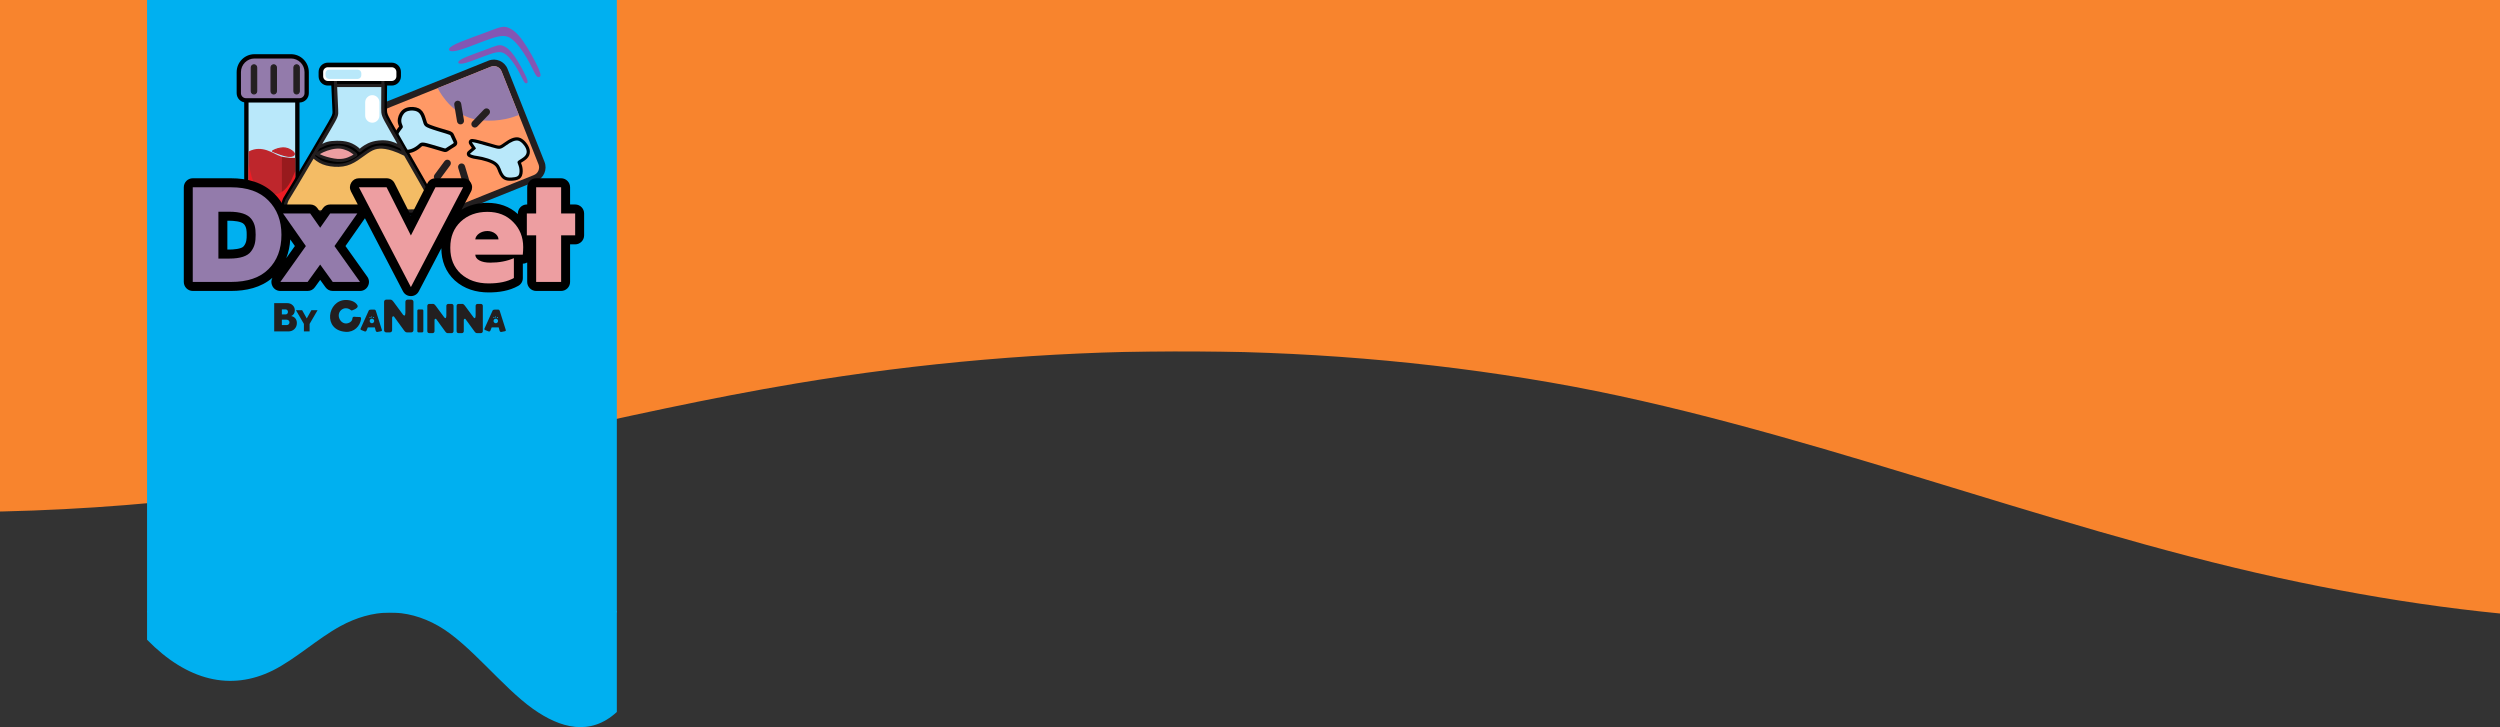 <svg width="612" height="178" viewBox="0 0 612 178" fill="none" xmlns="http://www.w3.org/2000/svg">
<rect x="0" y="0" width="612" height="178" fill="#333333" stroke="none"/>
<path d="M68.025 119.334C110.8 112.77 152.218 101.005 194.875 93.87C255.638 83.698 318.915 83.084 379.582 93.632C438.538 103.858 499.669 128.8 557.924 141.472C609.586 152.714 665.99 157.343 716 143.297V85H-169V101.638C-93.432 125.274 -11.46 131.394 68.025 119.334Z" fill="#F8842D"/>
<rect x="-30" y="-41" width="672" height="127" fill="#F8842D"/>
<path d="M66.8 164.12C72.358 161.332 77.74 156.336 83.283 153.305C91.179 148.986 99.401 148.725 107.285 153.204C114.946 157.547 122.889 168.139 130.459 173.521C137.172 178.295 144.502 180.261 151 174.296V149.538H36V156.604C45.82 166.642 56.471 169.241 66.8 164.12Z" fill="#00B0F0"/>
<rect x="36" y="-7" width="115" height="156.92" fill="#00B0F0"/>
<mask id="mask0_2002_1077" style="mask-type:luminance" maskUnits="userSpaceOnUse" x="12" y="-62" width="164" height="213">
<path fill-rule="evenodd" clip-rule="evenodd" d="M12 150.113H175.986V-62H12V150.113Z" fill="white"/>
</mask>
<g mask="url(#mask0_2002_1077)">
<path fill-rule="evenodd" clip-rule="evenodd" d="M93.511 25.332L119.582 14.846C121.415 14.109 123.514 15.014 124.247 16.858L133.298 39.636C134.031 41.48 133.131 43.592 131.298 44.329L105.227 54.815C103.394 55.552 101.295 54.647 100.562 52.802L91.51 30.025C90.778 28.181 91.678 26.069 93.511 25.332Z" fill="#231F20"/>
</g>
<mask id="mask1_2002_1077" style="mask-type:luminance" maskUnits="userSpaceOnUse" x="12" y="-62" width="164" height="213">
<path fill-rule="evenodd" clip-rule="evenodd" d="M12 150.113H175.986V-62H12V150.113Z" fill="white"/>
</mask>
<g mask="url(#mask1_2002_1077)">
<path fill-rule="evenodd" clip-rule="evenodd" d="M94.099 26.811C93.077 27.222 92.572 28.406 92.981 29.433L102.032 52.211C102.441 53.239 103.618 53.746 104.639 53.336L130.71 42.85C131.732 42.439 132.236 41.255 131.828 40.227L122.777 17.45C122.368 16.422 121.191 15.914 120.17 16.325L94.099 26.811Z" fill="#FF9966"/>
</g>
<mask id="mask2_2002_1077" style="mask-type:luminance" maskUnits="userSpaceOnUse" x="12" y="-62" width="164" height="213">
<path fill-rule="evenodd" clip-rule="evenodd" d="M12 150.113H175.986V-62H12V150.113Z" fill="white"/>
</mask>
<g mask="url(#mask2_2002_1077)">
<path fill-rule="evenodd" clip-rule="evenodd" d="M97.697 30.967C97.666 30.89 97.63 30.811 97.606 30.75C97.376 30.163 97.3 29.629 97.408 29C97.568 28.076 98.084 27.157 98.893 26.662C99.724 26.154 100.907 26.07 101.84 26.291C102.757 26.508 103.366 27.018 103.78 27.861C104.11 28.531 104.25 29.229 104.499 29.921C104.525 29.993 104.557 30.082 104.599 30.146C104.715 30.328 105.273 30.537 105.458 30.607C106.739 31.094 108.115 31.464 109.429 31.867C110.031 32.052 110.757 32.198 111.061 32.818C111.18 33.059 111.287 33.312 111.399 33.558C111.534 33.856 111.673 34.154 111.812 34.45C111.918 34.675 111.976 34.881 111.932 35.135C111.855 35.581 111.552 35.777 111.207 35.989C110.753 36.269 110.271 36.555 109.838 36.863C109.644 37 109.507 37.117 109.265 37.181C108.921 37.271 108.639 37.175 108.316 37.077C107.444 36.814 106.568 36.557 105.694 36.299C105.241 36.166 104.786 36.029 104.328 35.916C104.072 35.852 103.732 35.768 103.468 35.764C103.428 35.764 103.372 35.763 103.336 35.784C103.214 35.852 103.026 36.045 102.916 36.14C102.314 36.659 101.613 37.085 100.855 37.327C99.87 37.642 98.736 37.664 97.814 37.144C96.804 36.574 96.136 35.415 96.168 34.248C96.197 33.245 96.731 32.275 97.303 31.483C97.418 31.322 97.539 31.166 97.662 31.011C97.673 30.997 97.685 30.983 97.697 30.967Z" fill="black"/>
</g>
<mask id="mask3_2002_1077" style="mask-type:luminance" maskUnits="userSpaceOnUse" x="12" y="-62" width="164" height="213">
<path fill-rule="evenodd" clip-rule="evenodd" d="M12 150.113H175.986V-62H12V150.113Z" fill="white"/>
</mask>
<g mask="url(#mask3_2002_1077)">
<path fill-rule="evenodd" clip-rule="evenodd" d="M110.607 33.922C110.462 33.603 110.354 33.354 110.281 33.206C110.208 33.058 110.17 33.011 109.174 32.705C108.179 32.4 106.225 31.835 105.15 31.426C104.074 31.017 103.876 30.763 103.681 30.22C103.485 29.676 103.291 28.842 103 28.249C102.708 27.657 102.319 27.305 101.641 27.144C100.962 26.983 99.994 27.014 99.345 27.411C98.696 27.808 98.366 28.571 98.266 29.15C98.167 29.729 98.297 30.123 98.417 30.429C98.536 30.734 98.646 30.951 98.608 31.136C98.569 31.322 98.384 31.476 98.007 31.998C97.631 32.519 97.063 33.407 97.039 34.272C97.015 35.138 97.534 35.981 98.24 36.38C98.946 36.778 99.841 36.733 100.592 36.492C101.343 36.252 101.952 35.818 102.349 35.475C102.747 35.132 102.933 34.881 103.479 34.888C104.026 34.896 104.933 35.162 105.939 35.459C106.945 35.755 108.051 36.082 108.567 36.238C109.083 36.394 109.009 36.379 109.335 36.147C109.662 35.915 110.389 35.467 110.752 35.242C111.116 35.018 111.116 35.018 111.025 34.824C110.934 34.63 110.752 34.241 110.607 33.922Z" fill="#B9E8FA"/>
</g>
<mask id="mask4_2002_1077" style="mask-type:luminance" maskUnits="userSpaceOnUse" x="12" y="-62" width="164" height="213">
<path fill-rule="evenodd" clip-rule="evenodd" d="M12 150.113H175.986V-62H12V150.113Z" fill="white"/>
</mask>
<g mask="url(#mask4_2002_1077)">
<path fill-rule="evenodd" clip-rule="evenodd" d="M115.508 36.217C115.345 35.98 115.183 35.743 115.021 35.505C114.972 35.434 114.922 35.362 114.878 35.287C114.71 35 114.691 34.658 114.887 34.372C115.082 34.088 115.368 34.004 115.686 34.026C116.17 34.061 116.68 34.19 117.149 34.311C118.292 34.604 119.431 34.944 120.565 35.27C120.964 35.385 121.741 35.644 122.153 35.644C122.409 35.645 122.633 35.504 122.842 35.37C123.365 35.034 123.85 34.648 124.387 34.326C124.91 34.012 125.524 33.727 126.131 33.637C126.738 33.547 127.267 33.668 127.782 33.999C128.267 34.31 128.704 34.776 129.031 35.25C129.384 35.761 129.672 36.375 129.712 37.004C129.758 37.722 129.473 38.349 128.964 38.846C128.533 39.269 128.027 39.54 127.53 39.867C127.557 39.933 127.586 39.998 127.607 40.051C127.714 40.323 127.805 40.594 127.866 40.881C128.001 41.52 128.02 42.37 127.783 42.981C127.498 43.714 126.911 44.003 126.18 44.14C125.567 44.255 124.771 44.304 124.158 44.195C123.535 44.083 123.076 43.803 122.687 43.311C122.398 42.946 122.179 42.52 122.006 42.088C121.86 41.723 121.746 41.347 121.539 41.009C121.272 40.576 120.896 40.292 120.45 40.061C119.713 39.678 118.723 39.381 117.913 39.194C117.25 39.041 116.592 38.977 115.935 38.84C115.547 38.76 115.134 38.63 114.782 38.442C114.53 38.306 114.345 38.111 114.291 37.814C114.237 37.513 114.349 37.241 114.558 37.032C114.629 36.961 114.708 36.896 114.785 36.831C115.026 36.627 115.267 36.422 115.508 36.217Z" fill="black"/>
</g>
<mask id="mask5_2002_1077" style="mask-type:luminance" maskUnits="userSpaceOnUse" x="12" y="-62" width="164" height="213">
<path fill-rule="evenodd" clip-rule="evenodd" d="M12 150.113H175.986V-62H12V150.113Z" fill="white"/>
</mask>
<g mask="url(#mask5_2002_1077)">
<path fill-rule="evenodd" clip-rule="evenodd" d="M122.731 41.794C122.578 41.414 122.459 41.012 122.203 40.596C121.948 40.18 121.556 39.75 120.808 39.362C120.061 38.974 118.959 38.629 118.087 38.428C117.215 38.227 116.573 38.17 116.094 38.07C115.614 37.971 115.298 37.827 115.15 37.748C115.003 37.669 115.025 37.654 115.287 37.433C115.549 37.212 116.051 36.785 116.301 36.571C116.552 36.357 116.552 36.357 116.375 36.098C116.197 35.838 115.843 35.319 115.665 35.06C115.488 34.8 115.488 34.8 115.63 34.811C115.772 34.821 116.056 34.842 116.956 35.072C117.855 35.303 119.37 35.745 120.351 36.026C121.331 36.308 121.777 36.43 122.152 36.431C122.527 36.431 122.831 36.31 123.263 36.033C123.695 35.755 124.255 35.321 124.787 35.001C125.32 34.682 125.823 34.477 126.245 34.415C126.666 34.353 127.005 34.433 127.362 34.662C127.719 34.891 128.093 35.269 128.389 35.698C128.685 36.127 128.904 36.608 128.932 37.054C128.96 37.5 128.799 37.912 128.42 38.282C128.04 38.653 127.444 38.983 127.093 39.215C126.742 39.447 126.638 39.58 126.699 39.844C126.76 40.108 126.987 40.504 127.101 41.045C127.216 41.587 127.218 42.274 127.055 42.694C126.891 43.115 126.562 43.269 126.037 43.367C125.512 43.466 124.791 43.509 124.295 43.42C123.799 43.332 123.527 43.111 123.298 42.821C123.069 42.532 122.883 42.174 122.731 41.794Z" fill="#B9E8FA"/>
</g>
<mask id="mask6_2002_1077" style="mask-type:luminance" maskUnits="userSpaceOnUse" x="12" y="-62" width="164" height="213">
<path fill-rule="evenodd" clip-rule="evenodd" d="M12 150.113H175.986V-62H12V150.113Z" fill="white"/>
</mask>
<g mask="url(#mask6_2002_1077)">
<path fill-rule="evenodd" clip-rule="evenodd" d="M112.743 40.045C113.195 39.907 113.677 40.166 113.814 40.621L115.007 44.582C115.144 45.037 114.887 45.522 114.435 45.66C113.983 45.797 113.501 45.538 113.364 45.084L112.17 41.122C112.033 40.667 112.29 40.183 112.743 40.045Z" fill="#231F20"/>
</g>
<mask id="mask7_2002_1077" style="mask-type:luminance" maskUnits="userSpaceOnUse" x="12" y="-62" width="164" height="213">
<path fill-rule="evenodd" clip-rule="evenodd" d="M12 150.113H175.986V-62H12V150.113Z" fill="white"/>
</mask>
<g mask="url(#mask7_2002_1077)">
<path fill-rule="evenodd" clip-rule="evenodd" d="M110.029 39.262C109.65 38.978 109.109 39.058 108.827 39.44L106.373 42.762C106.091 43.143 106.17 43.687 106.55 43.971C106.929 44.254 107.469 44.174 107.751 43.793L110.206 40.471C110.488 40.089 110.408 39.545 110.029 39.262Z" fill="#231F20"/>
</g>
<mask id="mask8_2002_1077" style="mask-type:luminance" maskUnits="userSpaceOnUse" x="12" y="-62" width="164" height="213">
<path fill-rule="evenodd" clip-rule="evenodd" d="M12 150.113H175.986V-62H12V150.113Z" fill="white"/>
</mask>
<g mask="url(#mask8_2002_1077)">
<path fill-rule="evenodd" clip-rule="evenodd" d="M59.782 20.752H73.323V45.394C73.323 48.86 70.508 51.692 67.063 51.692H66.042C62.597 51.692 59.782 48.86 59.782 45.394V20.752Z" fill="black"/>
</g>
<mask id="mask9_2002_1077" style="mask-type:luminance" maskUnits="userSpaceOnUse" x="12" y="-62" width="164" height="213">
<path fill-rule="evenodd" clip-rule="evenodd" d="M12 150.113H175.986V-62H12V150.113Z" fill="white"/>
</mask>
<g mask="url(#mask9_2002_1077)">
<path fill-rule="evenodd" clip-rule="evenodd" d="M72.259 23.41V45.394C72.259 48.269 69.921 50.621 67.063 50.621H66.042C63.185 50.621 60.847 48.269 60.847 45.394V23.41H72.259Z" fill="#B9E8FA"/>
</g>
<mask id="mask10_2002_1077" style="mask-type:luminance" maskUnits="userSpaceOnUse" x="12" y="-62" width="164" height="213">
<path fill-rule="evenodd" clip-rule="evenodd" d="M12 150.113H175.986V-62H12V150.113Z" fill="white"/>
</mask>
<g mask="url(#mask10_2002_1077)">
<path fill-rule="evenodd" clip-rule="evenodd" d="M72.259 38.654V45.394C72.259 48.269 69.921 50.621 67.063 50.621H66.042C63.185 50.621 60.847 48.269 60.847 45.394V37.092C61.267 36.874 61.701 36.705 62.13 36.599C63.645 36.221 65.099 36.618 66.274 37.148C67.449 37.676 68.346 38.337 69.924 38.574C70.614 38.678 71.436 38.7 72.259 38.654Z" fill="#BE262C"/>
</g>
<mask id="mask11_2002_1077" style="mask-type:luminance" maskUnits="userSpaceOnUse" x="12" y="-62" width="164" height="213">
<path fill-rule="evenodd" clip-rule="evenodd" d="M12 150.113H175.986V-62H12V150.113Z" fill="white"/>
</mask>
<g mask="url(#mask11_2002_1077)">
<path fill-rule="evenodd" clip-rule="evenodd" d="M72.259 38.654V45.394C72.259 47.577 70.911 49.458 69.011 50.238V38.374C69.291 38.456 69.592 38.524 69.924 38.574C70.614 38.678 71.435 38.7 72.259 38.654Z" fill="#981A1D"/>
</g>
<mask id="mask12_2002_1077" style="mask-type:luminance" maskUnits="userSpaceOnUse" x="12" y="-62" width="164" height="213">
<path fill-rule="evenodd" clip-rule="evenodd" d="M12 150.113H175.986V-62H12V150.113Z" fill="white"/>
</mask>
<g mask="url(#mask12_2002_1077)">
<path fill-rule="evenodd" clip-rule="evenodd" d="M72.259 41.934V45.394C72.259 48.269 69.921 50.621 67.063 50.621H66.042C63.185 50.621 60.847 48.269 60.847 45.394V40.084C61.233 41.76 61.48 43.026 61.875 44.1C62.377 45.47 63.12 46.527 64.264 47.103C65.408 47.679 66.955 47.772 68.13 47.383C69.305 46.994 70.109 46.123 70.735 45.149C71.25 44.349 71.645 43.48 72.259 41.934Z" fill="#ED1C24"/>
</g>
<mask id="mask13_2002_1077" style="mask-type:luminance" maskUnits="userSpaceOnUse" x="12" y="-62" width="164" height="213">
<path fill-rule="evenodd" clip-rule="evenodd" d="M12 150.113H175.986V-62H12V150.113Z" fill="white"/>
</mask>
<g mask="url(#mask13_2002_1077)">
<path fill-rule="evenodd" clip-rule="evenodd" d="M62.3 13.264H71.235C73.638 13.264 75.601 15.238 75.601 17.656V22.808C75.601 24.068 74.58 25.095 73.328 25.095H60.207C58.954 25.095 57.933 24.068 57.933 22.808V17.656C57.933 15.238 59.896 13.264 62.3 13.264Z" fill="black"/>
</g>
<mask id="mask14_2002_1077" style="mask-type:luminance" maskUnits="userSpaceOnUse" x="12" y="-62" width="164" height="213">
<path fill-rule="evenodd" clip-rule="evenodd" d="M12 150.113H175.986V-62H12V150.113Z" fill="white"/>
</mask>
<g mask="url(#mask14_2002_1077)">
<path fill-rule="evenodd" clip-rule="evenodd" d="M62.3 14.321H71.235C73.058 14.321 74.55 15.822 74.55 17.656V22.808C74.55 23.484 74 24.038 73.328 24.038H60.207C59.534 24.038 58.984 23.484 58.984 22.808V17.656C58.984 15.822 60.476 14.321 62.3 14.321Z" fill="#937BAB"/>
</g>
<mask id="mask15_2002_1077" style="mask-type:luminance" maskUnits="userSpaceOnUse" x="12" y="-62" width="164" height="213">
<path fill-rule="evenodd" clip-rule="evenodd" d="M12 150.113H175.986V-62H12V150.113Z" fill="white"/>
</mask>
<g mask="url(#mask15_2002_1077)">
<path fill-rule="evenodd" clip-rule="evenodd" d="M70.815 36.545C70.583 36.438 70.255 36.3 69.877 36.24C69.499 36.18 69.07 36.197 68.641 36.269C68.213 36.341 67.784 36.468 67.452 36.601C67.12 36.734 66.885 36.872 66.767 36.941C66.649 37.011 66.649 37.011 67.279 37.254C67.908 37.497 69.167 37.983 70.067 38.172C70.967 38.361 71.509 38.253 71.791 38.08C72.074 37.907 72.098 37.67 71.975 37.447C71.853 37.223 71.584 37.013 71.382 36.87C71.18 36.727 71.046 36.651 70.815 36.545Z" fill="#BE262C" stroke="#BE262C" stroke-width="0.288" stroke-miterlimit="22.926"/>
</g>
<mask id="mask16_2002_1077" style="mask-type:luminance" maskUnits="userSpaceOnUse" x="12" y="-62" width="164" height="213">
<path fill-rule="evenodd" clip-rule="evenodd" d="M12 150.113H175.986V-62H12V150.113Z" fill="white"/>
</mask>
<g mask="url(#mask16_2002_1077)">
<path fill-rule="evenodd" clip-rule="evenodd" d="M95.891 15.337H80.257C79.012 15.337 77.993 16.362 77.993 17.615V18.67C77.993 19.922 79.012 20.947 80.257 20.947H81.103C81.197 22.941 81.271 24.935 81.372 26.928C81.385 27.178 81.41 27.468 81.384 27.717C81.35 28.029 81.187 28.364 81.048 28.64C80.618 29.496 80.097 30.349 79.613 31.177C76.945 35.739 74.265 40.3 71.553 44.835C70.984 45.787 70.412 46.739 69.827 47.682C69.672 47.932 69.485 48.206 69.355 48.47C69.339 48.503 69.323 48.536 69.308 48.57C69.066 49.111 68.856 49.833 68.874 50.427C68.9 51.313 69.395 51.95 70.155 52.356C70.713 52.654 71.344 52.725 71.965 52.777C73.672 52.922 75.481 52.909 77.194 52.915C80.791 52.928 84.392 52.891 87.99 52.853C91.486 52.816 94.983 52.77 98.48 52.716C100.3 52.688 102.171 52.69 103.988 52.576C104.686 52.533 105.542 52.48 106.134 52.066C107.087 51.399 107.094 50.262 106.766 49.251C106.591 48.711 106.316 48.198 106.046 47.702C105.392 46.503 104.698 45.317 104.019 44.133C101.487 39.716 98.954 35.3 96.442 30.873C96 30.094 95.531 29.296 95.136 28.493C94.983 28.179 94.827 27.839 94.773 27.491C94.725 27.181 94.734 26.829 94.734 26.515C94.734 24.664 94.722 22.799 94.763 20.947H95.891C97.136 20.947 98.155 19.922 98.155 18.67V17.615C98.155 16.362 97.136 15.337 95.891 15.337Z" fill="black"/>
</g>
<mask id="mask17_2002_1077" style="mask-type:luminance" maskUnits="userSpaceOnUse" x="12" y="-62" width="164" height="213">
<path fill-rule="evenodd" clip-rule="evenodd" d="M12 150.113H175.986V-62H12V150.113Z" fill="white"/>
</mask>
<g mask="url(#mask17_2002_1077)">
<path d="M82.14 20.837C82.225 22.645 82.34 25.465 82.411 26.874C82.483 28.284 82.511 28.284 80.51 31.708C78.508 35.132 74.475 41.98 72.445 45.375C70.414 48.77 70.385 48.712 70.257 49C70.128 49.288 69.899 49.921 69.914 50.395C69.928 50.87 70.185 51.187 70.643 51.431C71.1 51.676 71.758 51.848 77.198 51.868C82.637 51.888 92.859 51.755 98.464 51.669C104.069 51.583 105.059 51.543 105.539 51.206C106.02 50.87 105.991 50.237 105.777 49.575C105.562 48.914 105.162 48.223 103.117 44.655C101.072 41.088 97.383 34.643 95.538 31.392C93.694 28.14 93.694 28.083 93.694 26.515C93.694 24.947 93.694 21.868 93.737 20.358C93.779 18.847 93.865 18.905 91.906 18.679C89.947 18.453 85.943 17.944 83.97 18.087C81.997 18.231 82.054 19.028 82.14 20.837Z" stroke="#231F20" stroke-width="0.756" stroke-miterlimit="22.926"/>
</g>
<mask id="mask18_2002_1077" style="mask-type:luminance" maskUnits="userSpaceOnUse" x="12" y="-62" width="164" height="213">
<path fill-rule="evenodd" clip-rule="evenodd" d="M12 150.113H175.986V-62H12V150.113Z" fill="white"/>
</mask>
<g mask="url(#mask18_2002_1077)">
<path fill-rule="evenodd" clip-rule="evenodd" d="M82.144 20.937C82.23 22.748 82.341 25.49 82.411 26.874C82.483 28.284 82.511 28.284 80.51 31.708C79.839 32.855 78.94 34.386 77.965 36.044C78.198 35.95 78.466 35.837 78.719 35.718C79.182 35.5 79.6 35.26 80.189 35.095C80.779 34.93 81.54 34.84 82.457 34.832C83.375 34.825 84.449 34.9 85.382 35.208C86.314 35.515 87.105 36.056 87.516 36.401C87.926 36.746 87.956 36.896 88.03 36.904C88.105 36.911 88.224 36.776 88.426 36.596C88.627 36.416 88.911 36.191 89.381 35.898C89.851 35.605 90.507 35.245 91.365 35.012C92.223 34.78 93.283 34.675 94.215 34.727C95.148 34.78 95.954 34.99 97.311 35.62C97.585 35.747 97.88 35.891 98.189 36.043C97.17 34.259 96.226 32.603 95.538 31.392C93.694 28.14 93.694 28.083 93.694 26.515C93.694 25.127 93.694 22.557 93.724 20.937H82.144Z" fill="#B9E8FA" stroke="#231F20" stroke-width="0.756" stroke-miterlimit="22.926"/>
</g>
<mask id="mask19_2002_1077" style="mask-type:luminance" maskUnits="userSpaceOnUse" x="12" y="-62" width="164" height="213">
<path fill-rule="evenodd" clip-rule="evenodd" d="M12 150.113H175.986V-62H12V150.113Z" fill="white"/>
</mask>
<g mask="url(#mask19_2002_1077)">
<path fill-rule="evenodd" clip-rule="evenodd" d="M99.212 37.833C98.058 37.254 97.052 36.839 96.169 36.551C94.879 36.131 93.85 35.981 92.962 36.018C92.074 36.056 91.328 36.281 90.41 36.836C89.493 37.392 88.403 38.277 87.329 38.975C86.255 39.673 85.195 40.184 83.912 40.379C82.629 40.574 81.122 40.454 79.943 40.146C78.764 39.839 77.914 39.343 76.936 38.502C76.845 38.424 76.753 38.343 76.66 38.259C75.092 40.92 73.499 43.612 72.445 45.375C70.414 48.77 70.385 48.712 70.257 49C70.128 49.288 69.899 49.921 69.914 50.395C69.928 50.87 70.185 51.187 70.643 51.431C71.1 51.676 71.758 51.848 77.198 51.868C82.637 51.888 92.859 51.755 98.464 51.669C104.069 51.583 105.059 51.543 105.539 51.206C106.02 50.87 105.991 50.237 105.777 49.575C105.562 48.914 105.162 48.223 103.117 44.655C102.085 42.854 100.633 40.32 99.212 37.833Z" fill="#F4BC65" stroke="#231F20" stroke-width="0.756" stroke-miterlimit="22.926"/>
</g>
<mask id="mask20_2002_1077" style="mask-type:luminance" maskUnits="userSpaceOnUse" x="12" y="-62" width="164" height="213">
<path fill-rule="evenodd" clip-rule="evenodd" d="M12 150.113H175.986V-62H12V150.113Z" fill="white"/>
</mask>
<g mask="url(#mask20_2002_1077)">
<path fill-rule="evenodd" clip-rule="evenodd" d="M84.994 36.461C84.584 36.296 84.002 36.086 83.33 36.018C82.659 35.95 81.898 36.026 81.137 36.198C80.376 36.371 79.615 36.641 79.025 36.911C78.436 37.181 78.018 37.452 77.809 37.587C77.6 37.722 77.6 37.722 77.787 37.849C77.973 37.977 78.346 38.232 79.227 38.54C80.107 38.848 81.495 39.208 82.621 39.283C83.748 39.358 84.613 39.148 85.3 38.885C85.986 38.623 86.493 38.307 86.799 38.135C87.105 37.962 87.21 37.932 87.023 37.744C86.837 37.557 86.359 37.212 86.001 36.979C85.643 36.746 85.404 36.626 84.994 36.461Z" fill="#ED9EA1" stroke="#231F20" stroke-width="0.756" stroke-miterlimit="22.926"/>
</g>
<mask id="mask21_2002_1077" style="mask-type:luminance" maskUnits="userSpaceOnUse" x="12" y="-62" width="164" height="213">
<path fill-rule="evenodd" clip-rule="evenodd" d="M12 150.113H175.986V-62H12V150.113Z" fill="white"/>
</mask>
<g mask="url(#mask21_2002_1077)">
<path fill-rule="evenodd" clip-rule="evenodd" d="M91.141 23.671C90.391 23.671 89.776 24.289 89.776 25.045V28.287C89.776 29.043 90.391 29.661 91.141 29.661C91.892 29.661 92.507 29.043 92.507 28.287V25.045C92.507 24.289 91.892 23.671 91.141 23.671Z" fill="white" stroke="white" stroke-width="0.756" stroke-miterlimit="22.926"/>
</g>
<mask id="mask22_2002_1077" style="mask-type:luminance" maskUnits="userSpaceOnUse" x="12" y="-62" width="164" height="213">
<path fill-rule="evenodd" clip-rule="evenodd" d="M12 150.113H175.986V-62H12V150.113Z" fill="white"/>
</mask>
<g mask="url(#mask22_2002_1077)">
<path fill-rule="evenodd" clip-rule="evenodd" d="M95.891 16.459H80.257C79.625 16.459 79.108 16.979 79.108 17.615V18.67C79.108 19.305 79.625 19.825 80.257 19.825H95.891C96.523 19.825 97.04 19.305 97.04 18.67V17.615C97.04 16.979 96.523 16.459 95.891 16.459Z" fill="white"/>
</g>
<mask id="mask23_2002_1077" style="mask-type:luminance" maskUnits="userSpaceOnUse" x="12" y="-62" width="164" height="213">
<path fill-rule="evenodd" clip-rule="evenodd" d="M12 150.113H175.986V-62H12V150.113Z" fill="white"/>
</mask>
<g mask="url(#mask23_2002_1077)">
<path fill-rule="evenodd" clip-rule="evenodd" d="M87.56 17.434H80.566C80.283 17.434 80.052 17.667 80.052 17.951V18.423C80.052 18.707 80.283 18.94 80.566 18.94H87.56C87.843 18.94 88.074 18.707 88.074 18.423V17.951C88.074 17.667 87.843 17.434 87.56 17.434Z" fill="#B9E8FA" stroke="#B9E8FA" stroke-width="0.756" stroke-miterlimit="22.926"/>
</g>
<mask id="mask24_2002_1077" style="mask-type:luminance" maskUnits="userSpaceOnUse" x="12" y="-62" width="164" height="213">
<path fill-rule="evenodd" clip-rule="evenodd" d="M12 150.113H175.986V-62H12V150.113Z" fill="white"/>
</mask>
<g mask="url(#mask24_2002_1077)">
<path fill-rule="evenodd" clip-rule="evenodd" d="M90.276 46.546C89.273 46.546 88.46 47.12 88.46 47.828C88.46 48.536 89.273 49.11 90.276 49.11C91.278 49.11 92.091 48.536 92.091 47.828C92.091 47.12 91.278 46.546 90.276 46.546Z" fill="#8456B3" stroke="#8456B3" stroke-width="0.288" stroke-miterlimit="22.926"/>
</g>
<mask id="mask25_2002_1077" style="mask-type:luminance" maskUnits="userSpaceOnUse" x="12" y="-62" width="164" height="213">
<path fill-rule="evenodd" clip-rule="evenodd" d="M12 150.113H175.986V-62H12V150.113Z" fill="white"/>
</mask>
<g mask="url(#mask25_2002_1077)">
<path fill-rule="evenodd" clip-rule="evenodd" d="M126.778 52.405V52.262C126.778 51.047 127.763 50.056 128.97 50.056H129.058V45.846C129.058 44.631 130.043 43.64 131.25 43.64H137.364C138.571 43.64 139.556 44.631 139.556 45.846V50.056H140.8C142.008 50.056 142.993 51.047 142.993 52.262V57.614C142.993 58.829 142.008 59.82 140.8 59.82H139.556V69.017C139.556 70.232 138.571 71.223 137.364 71.223H131.25C130.043 71.223 129.058 70.232 129.058 69.017V64.258C128.742 64.437 128.378 64.538 127.991 64.54V68.053C127.991 68.871 127.582 69.574 126.873 69.975C124.681 71.216 122.102 71.588 119.619 71.588C116.542 71.588 113.681 70.746 111.357 68.672C111.345 68.662 111.336 68.653 111.324 68.643C109.073 66.552 108.048 63.83 108.042 60.768L102.525 71.308C102.136 72.052 101.419 72.487 100.583 72.486C99.747 72.485 99.031 72.048 98.643 71.303L89.332 53.421C89.309 53.459 89.285 53.495 89.26 53.532L84.571 60.23L89.91 67.733C90.401 68.422 90.463 69.271 90.078 70.025C89.693 70.779 88.97 71.223 88.128 71.223H81.453C80.728 71.223 80.105 70.903 79.679 70.313L78.379 68.514L77.08 70.313C76.654 70.903 76.031 71.223 75.306 71.223H68.631C67.789 71.223 67.066 70.779 66.681 70.025C66.345 69.367 66.349 68.636 66.682 68.003C63.888 70.425 60.218 71.223 56.57 71.223H47.186C45.978 71.223 44.993 70.232 44.993 69.017V45.846C44.993 44.631 45.978 43.64 47.186 43.64H56.537C60.505 43.64 64.38 44.61 67.247 47.516C68.027 48.307 68.677 49.157 69.208 50.057C69.236 50.056 69.264 50.056 69.292 50.056H75.934C76.67 50.056 77.303 50.386 77.727 50.991L78.379 51.923L79.032 50.991C79.456 50.386 80.089 50.056 80.825 50.056H87.467C87.505 50.056 87.543 50.057 87.581 50.059L85.921 46.869C85.555 46.166 85.579 45.383 85.987 44.704C86.396 44.024 87.074 43.64 87.863 43.64H94.637C95.484 43.64 96.21 44.088 96.593 44.848L100.596 52.791L104.648 44.839C105.033 44.084 105.756 43.64 106.599 43.64H113.373C114.164 43.64 114.842 44.025 115.251 44.706C115.659 45.386 115.682 46.17 115.314 46.873L112.974 51.344C114.858 50.175 117.02 49.657 119.321 49.657C122.162 49.657 124.705 50.507 126.778 52.405ZM71.055 58.611C70.957 60.224 70.642 61.766 70.071 63.204L72.188 60.23L71.055 58.611ZM55.657 54.035V61.093H56.174C56.94 61.093 59.161 60.98 59.676 60.255C59.693 60.231 59.707 60.212 59.725 60.189C60.355 59.367 60.392 58.494 60.392 57.481C60.392 56.556 60.367 55.664 59.764 54.922C59.129 54.142 57.028 54.035 56.141 54.035H55.657Z" fill="black"/>
</g>
<mask id="mask26_2002_1077" style="mask-type:luminance" maskUnits="userSpaceOnUse" x="12" y="-62" width="164" height="213">
<path fill-rule="evenodd" clip-rule="evenodd" d="M12 150.113H175.986V-62H12V150.113Z" fill="white"/>
</mask>
<g mask="url(#mask26_2002_1077)">
<path d="M56.57 69.017C60.569 69.017 63.642 67.986 65.724 65.892C67.838 63.797 68.896 61.005 68.896 57.481C68.896 54.024 67.838 51.231 65.691 49.07C63.576 46.91 60.536 45.846 56.537 45.846H47.186V69.017H56.57ZM53.464 51.83H56.141C58.817 51.83 60.569 52.428 61.461 53.525C62.353 54.622 62.584 55.786 62.584 57.481C62.584 59.21 62.353 60.373 61.461 61.537C60.635 62.7 58.817 63.299 56.174 63.299H53.464V51.83ZM75.306 69.017L78.379 64.761L81.453 69.017H88.128L81.882 60.24L87.467 52.262H80.825L78.379 55.752L75.934 52.262H69.292L74.877 60.24L68.632 69.017H75.306Z" fill="#937BAB"/>
</g>
<mask id="mask27_2002_1077" style="mask-type:luminance" maskUnits="userSpaceOnUse" x="12" y="-62" width="164" height="213">
<path fill-rule="evenodd" clip-rule="evenodd" d="M12 150.113H175.986V-62H12V150.113Z" fill="white"/>
</mask>
<g mask="url(#mask27_2002_1077)">
<path d="M113.373 45.846H106.599L100.585 57.647L94.637 45.846H87.863L100.585 70.28L113.373 45.846ZM110.234 60.739C110.234 63.332 111.093 65.426 112.812 67.022C114.563 68.585 116.81 69.382 119.619 69.382C122.163 69.382 124.212 68.95 125.798 68.053V63.199C124.113 63.93 122.196 64.296 119.982 64.296C117.834 64.296 116.38 63.531 116.347 62.335H127.979C128.045 61.736 128.078 61.105 128.078 60.473C128.078 58.046 127.252 55.985 125.633 54.356C124.014 52.694 121.932 51.863 119.321 51.863C116.678 51.863 114.497 52.661 112.779 54.256C111.093 55.852 110.234 57.947 110.234 60.573V60.739ZM116.347 58.611C116.446 57.514 117.735 56.55 119.321 56.55C120.808 56.55 122.031 57.547 122.031 58.611H116.347ZM137.364 69.017V57.614H140.8V52.262H137.364V45.846H131.25V52.262H128.97V57.614H131.25V69.017H137.364Z" fill="#ED9EA1"/>
</g>
<mask id="mask28_2002_1077" style="mask-type:luminance" maskUnits="userSpaceOnUse" x="12" y="-62" width="164" height="213">
<path fill-rule="evenodd" clip-rule="evenodd" d="M12 150.113H175.986V-62H12V150.113Z" fill="white"/>
</mask>
<g mask="url(#mask28_2002_1077)">
<path fill-rule="evenodd" clip-rule="evenodd" d="M115.962 19.258L120.965 17.339L121.09 17.67L116.088 19.589L115.962 19.258Z" fill="#B9E8FA" stroke="#B9E8FA" stroke-width="0.288" stroke-miterlimit="22.926"/>
</g>
<mask id="mask29_2002_1077" style="mask-type:luminance" maskUnits="userSpaceOnUse" x="12" y="-62" width="164" height="213">
<path fill-rule="evenodd" clip-rule="evenodd" d="M12 150.113H175.986V-62H12V150.113Z" fill="white"/>
</mask>
<g mask="url(#mask29_2002_1077)">
<path fill-rule="evenodd" clip-rule="evenodd" d="M116.272 20.074L121.274 18.156L121.4 18.487L116.397 20.405L116.272 20.074Z" fill="#B9E8FA" stroke="#B9E8FA" stroke-width="0.288" stroke-miterlimit="22.926"/>
</g>
<mask id="mask30_2002_1077" style="mask-type:luminance" maskUnits="userSpaceOnUse" x="12" y="-62" width="164" height="213">
<path fill-rule="evenodd" clip-rule="evenodd" d="M12 150.113H175.986V-62H12V150.113Z" fill="white"/>
</mask>
<g mask="url(#mask30_2002_1077)">
<path fill-rule="evenodd" clip-rule="evenodd" d="M116.602 20.946L121.605 19.028L121.73 19.359L116.727 21.277L116.602 20.946Z" fill="#B9E8FA" stroke="#B9E8FA" stroke-width="0.288" stroke-miterlimit="22.926"/>
</g>
<mask id="mask31_2002_1077" style="mask-type:luminance" maskUnits="userSpaceOnUse" x="12" y="-62" width="164" height="213">
<path fill-rule="evenodd" clip-rule="evenodd" d="M12 150.113H175.986V-62H12V150.113Z" fill="white"/>
</mask>
<g mask="url(#mask31_2002_1077)">
<path fill-rule="evenodd" clip-rule="evenodd" d="M112.336 12.283C114.407 11.719 118.022 10.154 120.424 9.372C122.827 8.589 124.016 8.589 125.309 9.579C126.602 10.569 127.997 12.548 129.004 14.274C130.011 16.001 130.628 17.474 131.075 18.21C131.521 18.947 131.795 18.947 132.058 18.832C132.321 18.717 132.573 18.487 131.841 16.795C131.109 15.103 129.393 11.95 127.997 9.993C126.602 8.037 125.526 7.277 124.691 6.886C123.856 6.494 123.261 6.471 122.346 6.713C121.431 6.955 120.195 7.461 118.434 8.117C116.672 8.773 114.384 9.579 112.76 10.246C111.135 10.914 110.174 11.443 109.957 11.927C109.74 12.41 110.266 12.847 112.336 12.283Z" fill="#8456B3"/>
</g>
<mask id="mask32_2002_1077" style="mask-type:luminance" maskUnits="userSpaceOnUse" x="12" y="-62" width="164" height="213">
<path fill-rule="evenodd" clip-rule="evenodd" d="M12 150.113H175.986V-62H12V150.113Z" fill="white"/>
</mask>
<g mask="url(#mask32_2002_1077)">
<path fill-rule="evenodd" clip-rule="evenodd" d="M114.022 15.397C115.591 14.97 118.329 13.785 120.148 13.192C121.968 12.599 122.869 12.599 123.848 13.349C124.827 14.098 125.884 15.598 126.647 16.905C127.409 18.213 127.877 19.329 128.215 19.887C128.553 20.444 128.761 20.444 128.96 20.357C129.159 20.27 129.35 20.096 128.796 18.814C128.241 17.533 126.941 15.145 125.884 13.663C124.827 12.181 124.013 11.605 123.38 11.309C122.748 11.013 122.297 10.995 121.604 11.178C120.911 11.361 119.975 11.745 118.641 12.242C117.306 12.739 115.573 13.349 114.343 13.854C113.113 14.36 112.385 14.761 112.22 15.127C112.056 15.493 112.454 15.824 114.022 15.397Z" fill="#8456B3"/>
</g>
<mask id="mask33_2002_1077" style="mask-type:luminance" maskUnits="userSpaceOnUse" x="12" y="-62" width="164" height="213">
<path fill-rule="evenodd" clip-rule="evenodd" d="M12 150.113H175.986V-62H12V150.113Z" fill="white"/>
</mask>
<g mask="url(#mask33_2002_1077)">
<path fill-rule="evenodd" clip-rule="evenodd" d="M107.138 21.567C107.447 22.158 107.82 22.799 108.267 23.442C109.411 25.088 111.036 26.745 112.739 27.802C114.442 28.859 116.225 29.315 118.112 29.476C120 29.637 121.993 29.503 123.744 29.141C124.929 28.897 126.003 28.548 127.027 28.145L122.777 17.45C122.368 16.422 121.191 15.914 120.17 16.325L107.138 21.567Z" fill="#937BAB"/>
</g>
<mask id="mask34_2002_1077" style="mask-type:luminance" maskUnits="userSpaceOnUse" x="12" y="-62" width="164" height="213">
<path fill-rule="evenodd" clip-rule="evenodd" d="M12 150.113H175.986V-62H12V150.113Z" fill="white"/>
</mask>
<g mask="url(#mask34_2002_1077)">
<path fill-rule="evenodd" clip-rule="evenodd" d="M115.646 30.992C115.986 31.322 116.533 31.312 116.86 30.969L119.715 27.989C120.043 27.646 120.033 27.097 119.693 26.767C119.352 26.437 118.806 26.447 118.478 26.79L115.623 29.77C115.296 30.113 115.306 30.662 115.646 30.992Z" fill="#231F20"/>
</g>
<mask id="mask35_2002_1077" style="mask-type:luminance" maskUnits="userSpaceOnUse" x="12" y="-62" width="164" height="213">
<path fill-rule="evenodd" clip-rule="evenodd" d="M12 150.113H175.986V-62H12V150.113Z" fill="white"/>
</mask>
<g mask="url(#mask35_2002_1077)">
<path fill-rule="evenodd" clip-rule="evenodd" d="M112.875 30.447C112.41 30.526 111.964 30.207 111.886 29.738L111.203 25.657C111.124 25.188 111.441 24.74 111.907 24.661C112.373 24.582 112.818 24.901 112.897 25.37L113.58 29.451C113.658 29.92 113.341 30.368 112.875 30.447Z" fill="#231F20"/>
</g>
<mask id="mask36_2002_1077" style="mask-type:luminance" maskUnits="userSpaceOnUse" x="12" y="-62" width="164" height="213">
<path fill-rule="evenodd" clip-rule="evenodd" d="M12 150.113H175.986V-62H12V150.113Z" fill="white"/>
</mask>
<g mask="url(#mask36_2002_1077)">
<path fill-rule="evenodd" clip-rule="evenodd" d="M62.176 15.865C62.535 15.865 62.828 16.16 62.828 16.521V22.34C62.828 22.7 62.535 22.995 62.176 22.995C61.817 22.995 61.524 22.7 61.524 22.34V16.521C61.524 16.16 61.817 15.865 62.176 15.865Z" fill="#231F20" stroke="#231F20" stroke-width="0.288" stroke-miterlimit="22.926"/>
</g>
<mask id="mask37_2002_1077" style="mask-type:luminance" maskUnits="userSpaceOnUse" x="12" y="-62" width="164" height="213">
<path fill-rule="evenodd" clip-rule="evenodd" d="M12 150.113H175.986V-62H12V150.113Z" fill="white"/>
</mask>
<g mask="url(#mask37_2002_1077)">
<path fill-rule="evenodd" clip-rule="evenodd" d="M72.609 15.865C72.968 15.865 73.261 16.16 73.261 16.521V22.34C73.261 22.7 72.968 22.995 72.609 22.995C72.25 22.995 71.957 22.7 71.957 22.34V16.521C71.957 16.16 72.25 15.865 72.609 15.865Z" fill="#231F20" stroke="#231F20" stroke-width="0.288" stroke-miterlimit="22.926"/>
</g>
<mask id="mask38_2002_1077" style="mask-type:luminance" maskUnits="userSpaceOnUse" x="12" y="-62" width="164" height="213">
<path fill-rule="evenodd" clip-rule="evenodd" d="M12 150.113H175.986V-62H12V150.113Z" fill="white"/>
</mask>
<g mask="url(#mask38_2002_1077)">
<path fill-rule="evenodd" clip-rule="evenodd" d="M67.007 15.865C67.366 15.865 67.66 16.16 67.66 16.521V22.34C67.66 22.7 67.366 22.995 67.007 22.995C66.649 22.995 66.355 22.7 66.355 22.34V16.521C66.355 16.16 66.649 15.865 67.007 15.865Z" fill="#231F20" stroke="#231F20" stroke-width="0.288" stroke-miterlimit="22.926"/>
</g>
<mask id="mask39_2002_1077" style="mask-type:luminance" maskUnits="userSpaceOnUse" x="12" y="-62" width="164" height="213">
<path fill-rule="evenodd" clip-rule="evenodd" d="M12 150.113H175.986V-62H12V150.113Z" fill="white"/>
</mask>
<g mask="url(#mask39_2002_1077)">
<path fill-rule="evenodd" clip-rule="evenodd" d="M84.68 73.434C85.788 73.434 86.936 73.799 87.474 74.679C87.788 75.191 87.208 75.567 86.68 75.789C85.824 76.146 86.146 76.038 85.572 75.696C85.31 75.543 85.005 75.454 84.68 75.454C83.708 75.454 82.921 76.247 82.921 77.224C82.921 78.203 83.708 79.186 84.68 79.186C85.377 79.186 86.212 78.75 86.264 77.999C86.316 77.254 86.925 77.654 87.767 77.599C88.172 77.571 88.451 77.62 88.389 78.092C88.151 79.849 86.688 81.358 84.662 81.236C78.914 80.889 80.124 73.434 84.68 73.434Z" fill="#231F20"/>
</g>
<mask id="mask40_2002_1077" style="mask-type:luminance" maskUnits="userSpaceOnUse" x="12" y="-62" width="164" height="213">
<path fill-rule="evenodd" clip-rule="evenodd" d="M12 150.113H175.986V-62H12V150.113Z" fill="white"/>
</mask>
<g mask="url(#mask40_2002_1077)">
<path fill-rule="evenodd" clip-rule="evenodd" d="M99.763 73.35H100.693C100.98 73.35 101.214 73.587 101.214 73.876V80.844C101.214 81.133 100.98 81.368 100.693 81.368H99.763C99.5 81.389 99.231 81.346 98.935 80.921C98.099 79.767 97.263 78.614 96.426 77.463C96.225 77.397 96.061 77.433 95.993 77.743V80.844C95.993 81.133 95.76 81.368 95.472 81.368H94.542C94.255 81.368 94.021 81.133 94.021 80.844V73.876C94.021 73.587 94.255 73.35 94.542 73.35H95.396C95.623 73.329 95.917 73.301 96.3 73.838C97.093 74.912 97.888 75.989 98.681 77.066C99.044 77.447 99.228 77.255 99.24 76.522V76.336V73.876C99.24 73.587 99.475 73.35 99.763 73.35Z" fill="#231F20"/>
</g>
<mask id="mask41_2002_1077" style="mask-type:luminance" maskUnits="userSpaceOnUse" x="12" y="-62" width="164" height="213">
<path fill-rule="evenodd" clip-rule="evenodd" d="M12 150.113H175.986V-62H12V150.113Z" fill="white"/>
</mask>
<g mask="url(#mask41_2002_1077)">
<path fill-rule="evenodd" clip-rule="evenodd" d="M90.868 75.784H91.466H91.62C91.788 75.784 91.957 75.925 92.009 76.092L93.491 80.779C93.543 80.947 93.434 81.055 93.27 81.088L92.366 81.267C92.201 81.299 92.023 81.128 91.976 80.959L91.753 80.14H90.042L89.732 80.91C89.666 81.07 89.472 81.208 89.315 81.145L88.451 80.797C88.293 80.734 88.198 80.607 88.269 80.448L90.262 76.036C90.333 75.879 90.511 75.804 90.679 75.801L90.78 75.799C90.808 75.789 90.837 75.784 90.868 75.784ZM91.048 78.013C91.353 78.013 91.602 78.262 91.602 78.571C91.602 78.877 91.353 79.128 91.048 79.128C90.742 79.128 90.494 78.877 90.494 78.571C90.494 78.262 90.742 78.013 91.048 78.013ZM90.991 77.468C91.064 77.468 91.124 77.529 91.124 77.604C91.124 77.677 91.064 77.738 90.991 77.738C90.917 77.738 90.856 77.677 90.856 77.604C90.856 77.529 90.917 77.468 90.991 77.468ZM90.582 77.585C90.657 77.585 90.718 77.644 90.718 77.719C90.718 77.792 90.657 77.853 90.582 77.853C90.51 77.853 90.449 77.792 90.449 77.719C90.449 77.644 90.51 77.585 90.582 77.585ZM91.448 77.597C91.523 77.597 91.583 77.656 91.583 77.731C91.583 77.806 91.523 77.865 91.448 77.865C91.376 77.865 91.315 77.806 91.315 77.731C91.315 77.656 91.376 77.597 91.448 77.597Z" fill="#231F20"/>
</g>
<mask id="mask42_2002_1077" style="mask-type:luminance" maskUnits="userSpaceOnUse" x="12" y="-62" width="164" height="213">
<path fill-rule="evenodd" clip-rule="evenodd" d="M12 150.113H175.986V-62H12V150.113Z" fill="white"/>
</mask>
<g mask="url(#mask42_2002_1077)">
<path fill-rule="evenodd" clip-rule="evenodd" d="M102.466 75.749H103.332C103.498 75.749 103.633 75.886 103.633 76.052V81.065C103.633 81.233 103.498 81.368 103.332 81.368H102.466C102.3 81.368 102.165 81.233 102.165 81.065V76.052C102.165 75.886 102.3 75.749 102.466 75.749Z" fill="#231F20"/>
</g>
<mask id="mask43_2002_1077" style="mask-type:luminance" maskUnits="userSpaceOnUse" x="12" y="-62" width="164" height="213">
<path fill-rule="evenodd" clip-rule="evenodd" d="M12 150.113H175.986V-62H12V150.113Z" fill="white"/>
</mask>
<g mask="url(#mask43_2002_1077)">
<path fill-rule="evenodd" clip-rule="evenodd" d="M109.731 74.397H110.561C110.817 74.397 111.027 74.608 111.027 74.865V81.084C111.027 81.342 110.817 81.553 110.561 81.553H109.731C109.498 81.57 109.257 81.532 108.992 81.152C108.248 80.125 107.501 79.095 106.755 78.066C106.575 78.008 106.428 78.041 106.369 78.318V81.084C106.369 81.342 106.158 81.553 105.901 81.553H105.072C104.816 81.553 104.606 81.342 104.606 81.084V74.865C104.606 74.608 104.816 74.397 105.072 74.397H105.834C106.036 74.376 106.3 74.353 106.641 74.831C107.349 75.79 108.057 76.752 108.765 77.712C109.091 78.053 109.254 77.881 109.266 77.226V77.06V74.865C109.266 74.608 109.475 74.397 109.731 74.397Z" fill="#231F20"/>
</g>
<mask id="mask44_2002_1077" style="mask-type:luminance" maskUnits="userSpaceOnUse" x="12" y="-62" width="164" height="213">
<path fill-rule="evenodd" clip-rule="evenodd" d="M12 150.113H175.986V-62H12V150.113Z" fill="white"/>
</mask>
<g mask="url(#mask44_2002_1077)">
<path fill-rule="evenodd" clip-rule="evenodd" d="M116.898 74.397H117.728C117.984 74.397 118.195 74.608 118.195 74.865V81.084C118.195 81.342 117.984 81.553 117.728 81.553H116.898C116.664 81.57 116.425 81.532 116.161 81.152C115.414 80.125 114.668 79.095 113.922 78.066C113.742 78.008 113.595 78.041 113.536 78.318V81.084C113.536 81.342 113.326 81.553 113.07 81.553H112.24C111.984 81.553 111.775 81.342 111.775 81.084V74.865C111.775 74.608 111.984 74.397 112.24 74.397H113.001C113.203 74.376 113.466 74.353 113.807 74.831C114.516 75.79 115.226 76.752 115.934 77.712C116.258 78.053 116.42 77.881 116.432 77.226V77.06V74.865C116.432 74.608 116.642 74.397 116.898 74.397Z" fill="#231F20"/>
</g>
<mask id="mask45_2002_1077" style="mask-type:luminance" maskUnits="userSpaceOnUse" x="12" y="-62" width="164" height="213">
<path fill-rule="evenodd" clip-rule="evenodd" d="M12 150.113H175.986V-62H12V150.113Z" fill="white"/>
</mask>
<g mask="url(#mask45_2002_1077)">
<path fill-rule="evenodd" clip-rule="evenodd" d="M121.192 75.784H121.788H121.944C122.112 75.784 122.28 75.925 122.333 76.092L123.816 80.779C123.868 80.947 123.759 81.055 123.594 81.088L122.69 81.267C122.526 81.299 122.346 81.128 122.301 80.959L122.076 80.14H120.366L120.057 80.91C119.991 81.07 119.797 81.208 119.639 81.145L118.775 80.797C118.618 80.734 118.522 80.607 118.593 80.448L120.586 76.036C120.657 75.879 120.836 75.804 121.004 75.801L121.104 75.799C121.13 75.789 121.161 75.784 121.192 75.784ZM121.372 78.013C121.677 78.013 121.927 78.262 121.927 78.571C121.927 78.877 121.677 79.128 121.372 79.128C121.066 79.128 120.818 78.877 120.818 78.571C120.818 78.262 121.066 78.013 121.372 78.013ZM121.315 77.468C121.388 77.468 121.449 77.529 121.449 77.604C121.449 77.677 121.388 77.738 121.315 77.738C121.241 77.738 121.18 77.677 121.18 77.604C121.18 77.529 121.241 77.468 121.315 77.468ZM120.907 77.585C120.981 77.585 121.042 77.644 121.042 77.719C121.042 77.792 120.981 77.853 120.907 77.853C120.834 77.853 120.773 77.792 120.773 77.719C120.773 77.644 120.834 77.585 120.907 77.585ZM121.772 77.597C121.847 77.597 121.907 77.656 121.907 77.731C121.907 77.806 121.847 77.865 121.772 77.865C121.7 77.865 121.639 77.806 121.639 77.731C121.639 77.656 121.7 77.597 121.772 77.597Z" fill="#231F20"/>
</g>
<mask id="mask46_2002_1077" style="mask-type:luminance" maskUnits="userSpaceOnUse" x="12" y="-62" width="164" height="213">
<path fill-rule="evenodd" clip-rule="evenodd" d="M12 150.113H175.986V-62H12V150.113Z" fill="white"/>
</mask>
<g mask="url(#mask46_2002_1077)">
<path d="M70.579 81.134C71.182 81.134 71.676 80.946 72.071 80.558C72.476 80.17 72.674 79.674 72.674 79.087C72.674 78.203 72.189 77.557 71.291 77.368C71.844 77.139 72.17 76.642 72.17 75.977C72.17 75.47 71.992 75.043 71.636 74.715C71.281 74.377 70.846 74.208 70.323 74.208H67.122V81.134H70.579ZM68.999 75.738H69.908C70.234 75.738 70.49 75.997 70.49 76.344C70.49 76.712 70.253 76.971 69.908 76.971H68.999V75.738ZM68.999 78.262H70.155C70.579 78.262 70.866 78.541 70.866 78.908C70.866 79.296 70.57 79.584 70.165 79.584H68.999V78.262Z" fill="#231F20"/>
</g>
<mask id="mask47_2002_1077" style="mask-type:luminance" maskUnits="userSpaceOnUse" x="12" y="-62" width="164" height="213">
<path fill-rule="evenodd" clip-rule="evenodd" d="M12 150.113H175.986V-62H12V150.113Z" fill="white"/>
</mask>
<g mask="url(#mask47_2002_1077)">
<path d="M75.791 81.134V79.291L77.742 75.933H76.229L75.094 77.956L73.96 75.933H72.446L74.397 79.291V81.134H75.791Z" fill="#231F20"/>
</g>
</svg>
